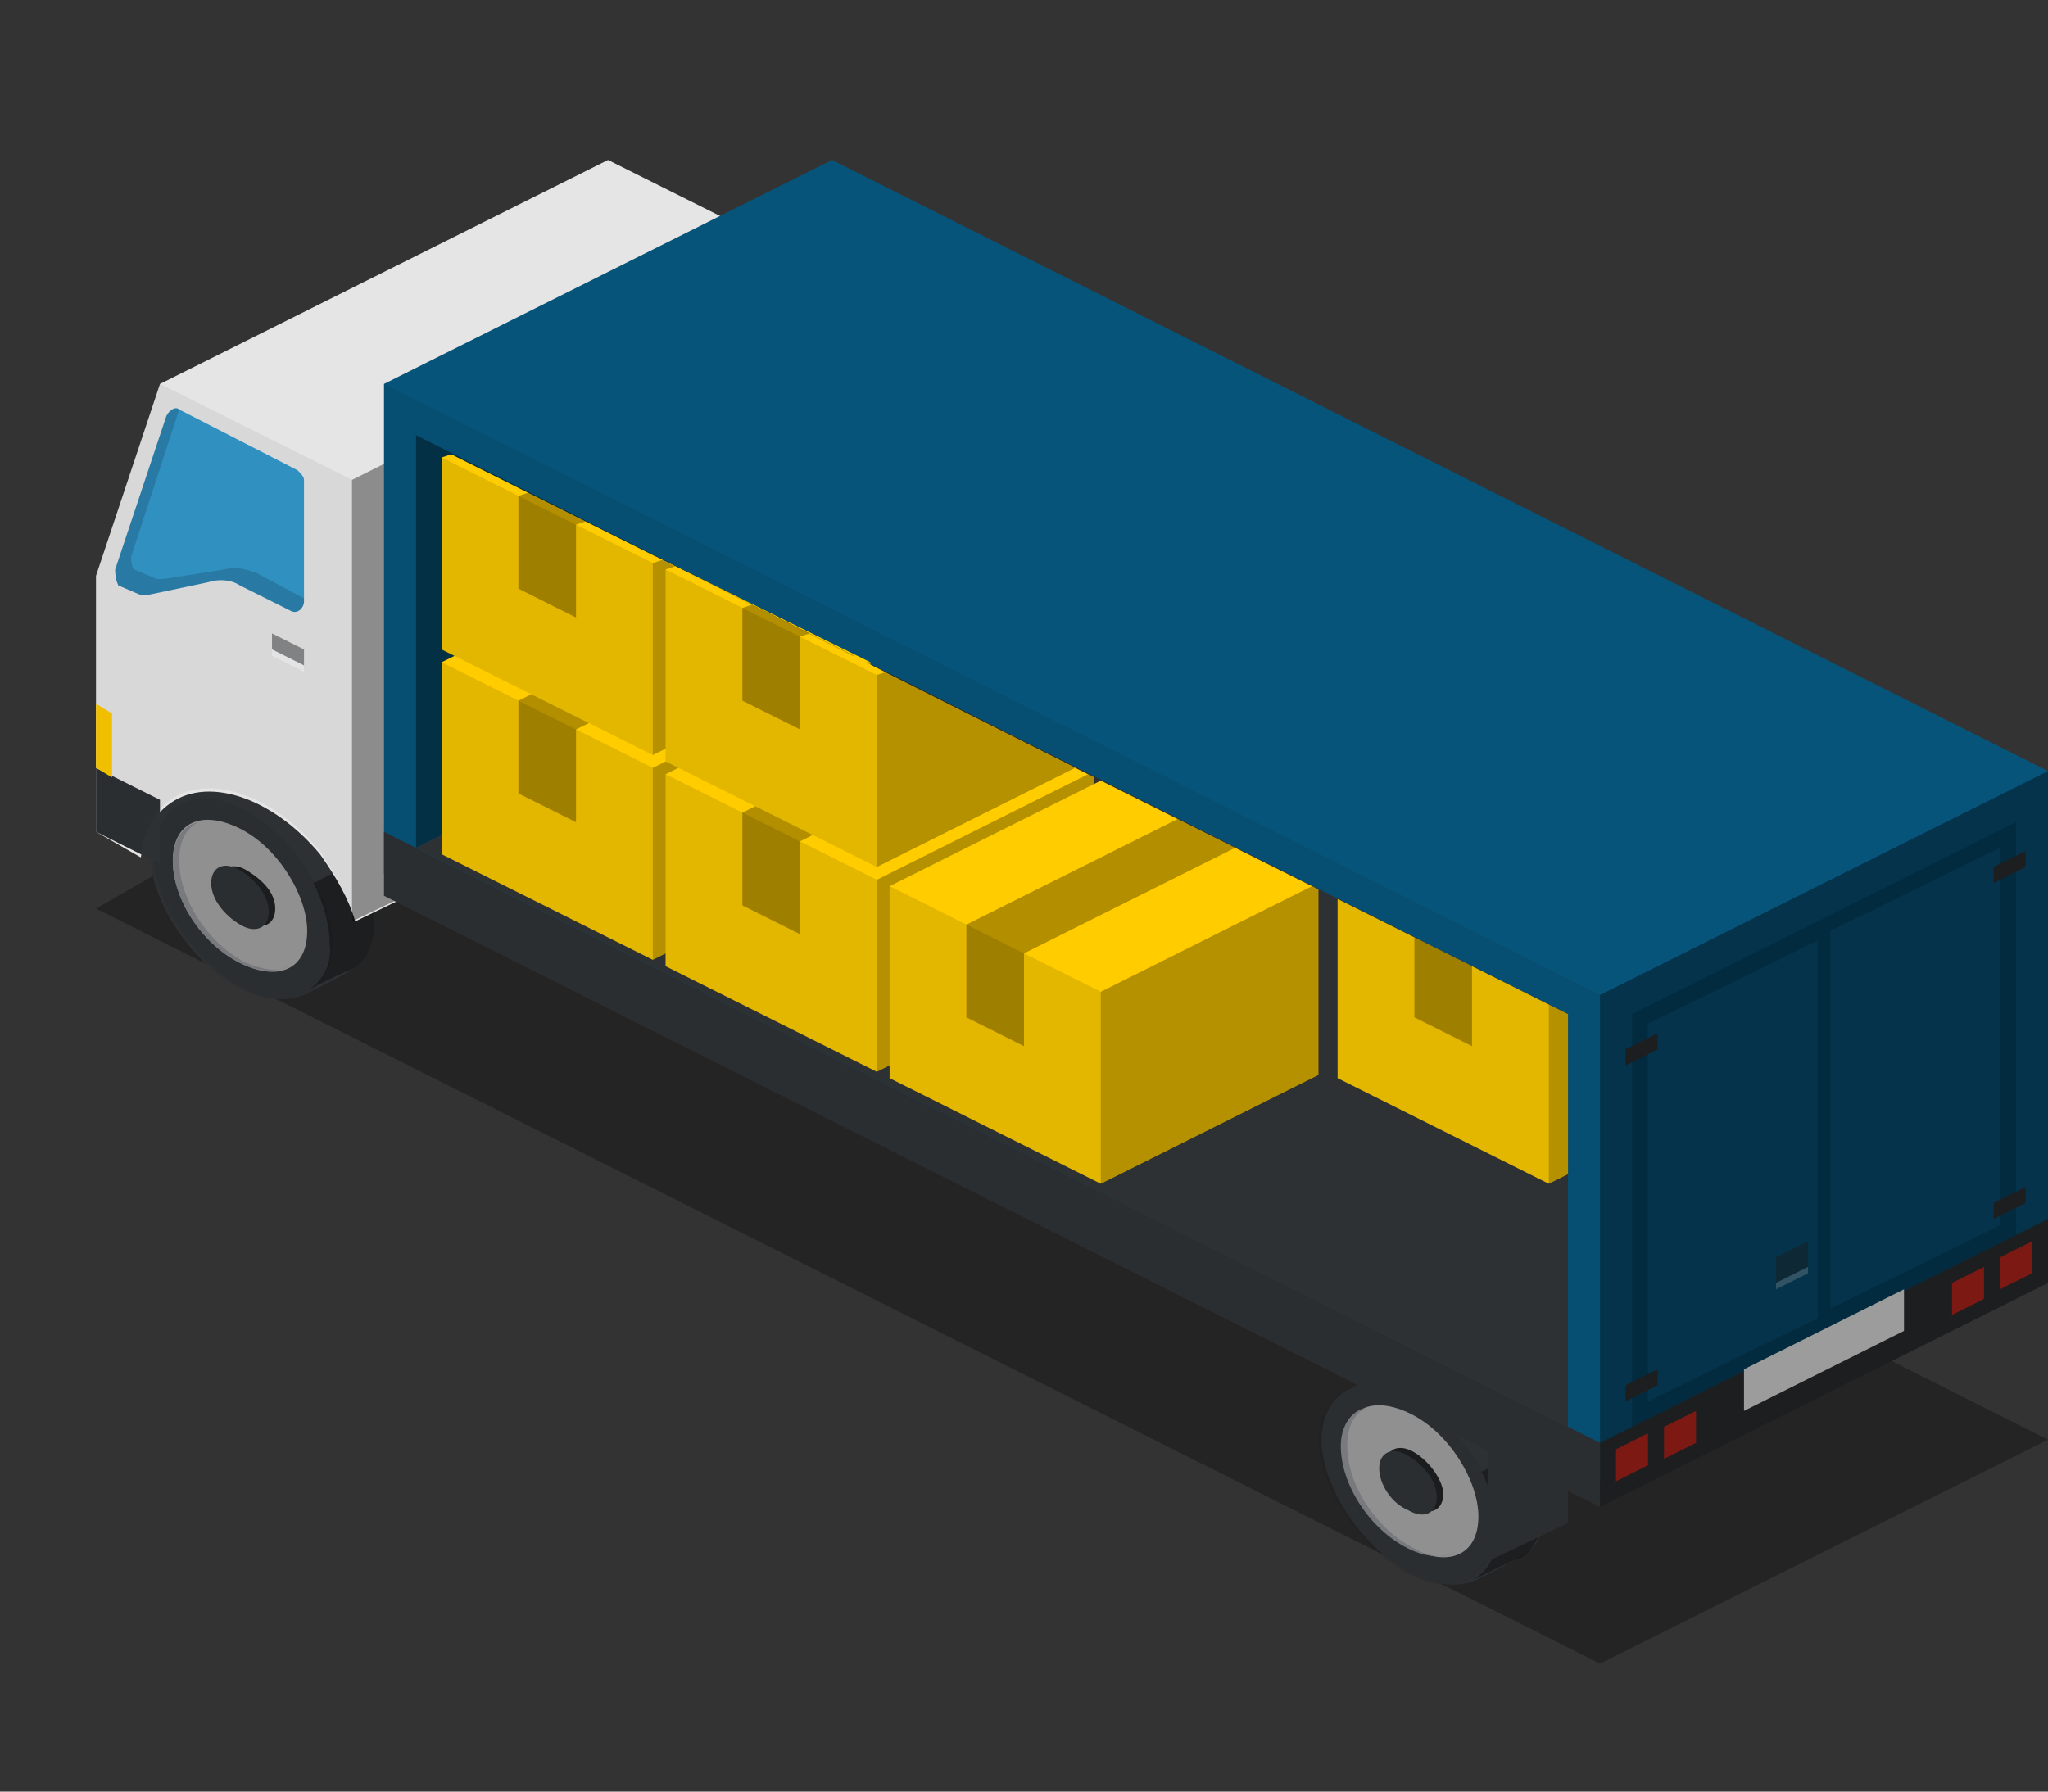 <?xml version="1.0" encoding="utf-8"?>
<!-- Generator: Adobe Illustrator 18.1.0, SVG Export Plug-In . SVG Version: 6.00 Build 0)  -->
<svg version="1.1" id="Layer_1" xmlns="http://www.w3.org/2000/svg" xmlns:xlink="http://www.w3.org/1999/xlink" x="0px" y="0px"
	 viewBox="0 0 64 56" enable-background="new 0 0 64 56" xml:space="preserve">
<rect x="0" y="0" width="64" height="56" fill="#333333" stroke="none"/>
<g>
	<polygon fill="#2D3134" points="5,27 5,23.5 7,22.5 7,26 	"/>
	<polygon opacity="0.3" points="3,28.4 16.1,20.9 64,45 50,52 	"/>
	<g>
		<path fill="#2D3134" d="M45.5,42.9c-0.7-0.4-1.4-0.4-1.9-0.2l0,0l-1.4,0.7l0,0c-0.5,0.2-0.9,0.8-0.9,1.6c0,1.5,1.3,3.4,2.8,4.2
			c0.8,0.4,1.5,0.4,2,0.2c0,0,1.4-0.7,1.5-0.8c0.5-0.3,0.7-0.8,0.7-1.5C48.3,45.5,47,43.7,45.5,42.9z"/>
		<path opacity="0.39" d="M46,49.4c0.2-0.1,1.4-0.7,1.5-0.7c0.5-0.3,0.7-0.8,0.7-1.5c0-0.6-0.2-1.3-0.5-1.9l-1.4,0.7
			c0.3,0.6,0.5,1.3,0.5,1.9C46.8,48.6,46.5,49.1,46,49.4z"/>
		<path fill="#999999" d="M46.2,47.4c0,1.2-0.9,1.6-2.1,1s-2.1-2-2.1-3.2s0.9-1.6,2.1-1S46.2,46.3,46.2,47.4z"/>
		<path fill="#808285" d="M44.2,48.4c-1.2-0.6-2.1-2-2.1-3.2c0-0.6,0.2-1,0.6-1.2c-0.5,0.1-0.8,0.6-0.8,1.2c0,1.2,0.9,2.6,2.1,3.2
			c0.6,0.3,1.1,0.3,1.5,0.1C45.2,48.7,44.7,48.7,44.2,48.4z"/>
		<path fill="#2D3134" d="M45.1,46.7c0,0.5-0.4,0.7-0.9,0.4c-0.5-0.2-0.9-0.8-0.9-1.3c0-0.5,0.4-0.7,0.9-0.4
			C44.7,45.7,45.1,46.3,45.1,46.7z"/>
		<path opacity="0.39" d="M45.1,46.7c0,0.5-0.4,0.7-0.9,0.4c-0.5-0.2-0.9-0.8-0.9-1.3c0-0.5,0.4-0.7,0.9-0.4
			C44.7,45.7,45.1,46.3,45.1,46.7z"/>
		<path fill="#2D3134" d="M44.9,46.8c0,0.5-0.4,0.7-0.9,0.4c-0.5-0.2-0.9-0.8-0.9-1.3s0.4-0.7,0.9-0.4
			C44.5,45.8,44.9,46.3,44.9,46.8z"/>
		<path opacity="0.06" d="M46.8,47.8c0,1.5-1.3,2.2-2.8,1.4s-2.8-2.7-2.8-4.2s1.3-2.2,2.8-1.4S46.8,46.2,46.8,47.8z"/>
	</g>
	<g>
		<path fill="#2D3134" d="M8.9,24.6c-0.7-0.4-1.4-0.4-1.9-0.2l0,0l-1.4,0.7l0,0c-0.5,0.2-0.9,0.8-0.9,1.6c0,1.5,1.3,3.4,2.8,4.2
			c0.8,0.4,1.5,0.4,2,0.2c0,0,1.4-0.7,1.5-0.8c0.5-0.3,0.7-0.8,0.7-1.5C11.8,27.2,10.5,25.4,8.9,24.6z"/>
		<path opacity="0.39" d="M9.5,31c0.2-0.1,1.4-0.7,1.5-0.7c0.5-0.3,0.7-0.8,0.7-1.5c0-0.6-0.2-1.3-0.5-1.9l-1.4,0.7
			c0.3,0.6,0.5,1.3,0.5,1.9C10.4,30.2,10,30.8,9.5,31z"/>
		<path fill="#999999" d="M9.6,29.1c0,1.2-0.9,1.6-2.1,1s-2.1-2-2.1-3.2s0.9-1.6,2.1-1C8.7,26.5,9.6,28,9.6,29.1z"/>
		<path fill="#808285" d="M7.7,30.1c-1.2-0.6-2.1-2-2.1-3.2c0-0.6,0.2-1,0.6-1.2c-0.5,0.1-0.8,0.6-0.8,1.2c0,1.2,0.9,2.6,2.1,3.2
			c0.6,0.3,1.1,0.3,1.5,0.1C8.7,30.4,8.2,30.3,7.7,30.1z"/>
		<path fill="#2D3134" d="M8.6,28.4c0,0.5-0.4,0.7-0.9,0.4S6.8,28,6.8,27.6s0.4-0.7,0.9-0.4S8.6,27.9,8.6,28.4z"/>
		<path opacity="0.39" d="M8.6,28.4c0,0.5-0.4,0.7-0.9,0.4S6.8,28,6.8,27.6s0.4-0.7,0.9-0.4S8.6,27.9,8.6,28.4z"/>
		<path fill="#2D3134" d="M8.4,28.5c0,0.5-0.4,0.7-0.9,0.4s-0.9-0.8-0.9-1.3c0-0.5,0.4-0.7,0.9-0.4S8.4,28,8.4,28.5z"/>
		<path opacity="0.06" d="M10.4,29.5c0,1.5-1.3,2.2-2.8,1.4c-1.5-0.8-2.8-2.7-2.8-4.2c0-1.5,1.3-2.2,2.8-1.4
			C9.1,26.1,10.4,27.9,10.4,29.5z"/>
	</g>
	<path fill="#E5E5E5" d="M5,12L5,12L5,12l14-7l6,3v14.1l-13.9,6.7c-0.2-0.7-0.6-1.4-1.1-2.1c-1.5-1.8-3.6-2.5-4.8-1.5
		c-0.5,0.4-0.7,1-0.8,1.6L3,26v-8L5,12z"/>
	<polygon opacity="0.39" points="25,8 25,22.1 11,28.8 11,15 	"/>
	<polygon fill="#2D3134" points="46.5,45.1 46.5,48.8 49,47.6 49,43.8 	"/>
	<polygon opacity="0.06" points="46.5,45.1 46.5,48.8 49,47.6 49,43.8 	"/>
	<polygon fill="#06547A" points="26,5 12,12 12,27.3 50,46.3 64,39.3 64,24.1 	"/>
	<polygon fill="#2D3134" points="64,38.1 64,40.1 50,47.1 50,45.1 	"/>
	<polygon fill="#2D3134" points="12,26 12,28 50,47.1 50,45.1 	"/>
	<polygon opacity="0.5" fill="#2D3134" points="8.5,19.8 8.5,20.3 9.5,20.8 9.5,20.3 	"/>
	<polygon opacity="0.5" fill="#FFFFFF" points="9.5,21 8.5,20.5 8.5,20.3 9.5,20.8 	"/>
	<path fill="#3399CC" d="M3.6,17.8L5.2,13c0.1-0.2,0.3-0.3,0.4-0.2l3.7,1.9c0.1,0.1,0.2,0.2,0.2,0.3v3.8c0,0.2-0.2,0.4-0.4,0.3
		l-1.6-0.8c-0.3-0.2-0.7-0.2-1-0.1l-1.9,0.4c-0.1,0-0.1,0-0.2,0l-0.7-0.3C3.6,18.1,3.6,17.9,3.6,17.8z"/>
	<path opacity="0.15" d="M3.6,17.8L5.2,13c0.1-0.2,0.3-0.3,0.4-0.2l0,0l-1.5,4.6c0,0.1,0,0.3,0.1,0.4l0.7,0.3c0.1,0,0.1,0,0.2,0
		L7,17.8c0.4-0.1,0.7,0,1,0.1l1.5,0.8v0.1c0,0.2-0.2,0.4-0.4,0.3l-1.6-0.8c-0.3-0.2-0.7-0.2-1-0.1l-1.9,0.4c-0.1,0-0.1,0-0.2,0
		l-0.7-0.3C3.6,18.1,3.6,17.9,3.6,17.8z"/>
	<polygon fill="#2D3134" points="3,26 5,27 5,25 3,24 	"/>
	<polygon fill="#FFCC00" points="3,24 3.5,24.3 3.5,22.3 3,22 	"/>
	<polygon fill="#CC291F" points="63.5,38.8 63.5,39.8 62.5,40.3 62.5,39.3 	"/>
	<polygon fill="#CC291F" points="62,39.6 62,40.6 61,41.1 61,40.1 	"/>
	<polygon fill="#CC291F" points="53,44.1 53,45.1 52,45.6 52,44.6 	"/>
	<polygon fill="#CC291F" points="51.5,44.8 51.5,45.8 50.5,46.3 50.5,45.3 	"/>
	<path opacity="0.15" d="M51,31.7v12.9l12-6V25.7L51,31.7z M62.5,38.3l-5.3,2.6V29.1l5.3-2.6V38.3z M51.5,32l5.3-2.6v11.8l-5.3,2.6
		V32z"/>
	<polygon fill="#FFFFFF" points="59.5,40.3 59.5,41.6 54.5,44.1 54.5,42.8 	"/>
	<polygon fill="#2D3134" points="63.3,37.1 63.3,37.6 62.3,38.1 62.3,37.6 	"/>
	<polygon fill="#2D3134" points="51.8,42.8 51.8,43.3 50.8,43.8 50.8,43.3 	"/>
	<polygon opacity="0.5" fill="#2D3134" points="56.5,38.8 56.5,39.6 55.5,40.1 55.5,39.3 	"/>
	<polygon opacity="0.3" fill="#FFFFFF" points="56.5,39.8 56.5,39.6 55.5,40.1 55.5,40.3 	"/>
	<polygon fill="#2D3134" points="63.3,26.6 63.3,27.1 62.3,27.6 62.3,27.1 	"/>
	<polygon fill="#2D3134" points="51.8,32.3 51.8,32.8 50.8,33.3 50.8,32.8 	"/>
	<path opacity="0.06" d="M5,12l6,3v13.5c-0.2-0.6-0.6-1.3-1-1.9c-1.5-1.8-3.6-2.5-4.8-1.5c-0.5,0.4-0.7,1-0.8,1.6L3,26v-8
		L5,12z"/>
	<polygon opacity="0.06" points="12,12 12,28 50,47.1 50,31.1 	"/>
	<g>
		<polygon opacity="0.39" points="13,13.6 13,26.5 25.9,20.1 		"/>
		<polygon fill="#2D3134" points="49,31.7 25.9,20.1 13,26.5 49,44.6 		"/>
	</g>
	<polygon opacity="0.39" points="64,24.1 64,40.1 50,47.1 50,31.1 	"/>
	<g>
		<g>
			<polygon fill="#FFCC00" points="20.5,17.4 13.8,20.7 13.8,26.7 20.4,30 27.2,26.6 27.2,20.7 			"/>
			<polygon opacity="0.29" points="27.1,20.7 20.4,24 20.4,30 27.2,26.6 27.2,20.7 			"/>
			<polygon opacity="0.3" points="22.9,18.6 16.2,21.9 16.2,24.8 18,25.7 18,22.8 24.7,19.5 			"/>
			<polygon opacity="0.11" points="20.4,30 13.8,26.7 13.8,20.7 20.4,24 			"/>
		</g>
		<g>
			<polygon fill="#FFCC00" points="34,24.2 34.2,24.3 34.2,30.1 27.4,33.5 20.8,30.2 20.8,24.2 27.4,20.9 			"/>
			<polygon opacity="0.29" points="27.4,33.5 34.2,30.1 34.2,24.3 34,24.2 27.4,27.5 			"/>
			<polygon opacity="0.3" points="29.8,22.1 31.6,23 25,26.3 25,29.2 23.2,28.3 23.2,25.4 			"/>
			<polygon opacity="0.11" points="27.4,33.5 20.8,30.2 20.8,24.2 27.4,27.5 			"/>
		</g>
		<g>
			<polygon fill="#FFCC00" points="14.1,14.2 13.8,14.3 13.8,20.3 20.4,23.6 26.7,20.5 			"/>
			<polygon opacity="0.29" points="20.7,17.5 20.4,17.6 20.4,23.6 26.7,20.5 			"/>
			<polygon opacity="0.3" points="16.5,15.4 16.2,15.5 16.2,18.4 18,19.3 18,16.4 18.3,16.3 			"/>
			<polygon opacity="0.11" points="20.4,23.6 13.8,20.3 13.8,14.3 20.4,17.6 			"/>
		</g>
		<g>
			<polygon fill="#FFCC00" points="21.1,17.7 20.8,17.8 20.8,23.8 27.4,27.1 33.6,24 			"/>
			<polygon opacity="0.29" points="27.7,21 27.4,21.1 27.4,27.1 33.6,24 			"/>
			<polygon opacity="0.3" points="23.5,18.9 23.2,19 23.2,21.9 25,22.8 25,19.9 25.3,19.8 			"/>
			<polygon opacity="0.11" points="27.4,27.1 20.8,23.8 20.8,17.8 27.4,21.1 			"/>
		</g>
		<g>
			<polygon fill="#FFCC00" points="41,27.7 41.2,27.8 41.2,33.6 34.4,37 27.8,33.7 27.8,27.7 34.4,24.4 			"/>
			<polygon opacity="0.29" points="34.4,37 41.2,33.6 41.2,27.8 41,27.7 34.4,31 			"/>
			<polygon opacity="0.3" points="36.8,25.6 38.6,26.5 32,29.8 32,32.7 30.2,31.8 30.2,28.9 			"/>
			<polygon opacity="0.11" points="34.4,37 27.8,33.7 27.8,27.7 34.4,31 			"/>
		</g>
		<g>
			<polygon fill="#FFCC00" points="49,31.7 49,36.7 48.4,37 41.8,33.7 41.8,28.1 			"/>
			<polygon opacity="0.29" points="48.4,37 49,36.7 49,31.7 48.4,31.4 			"/>
			<polygon opacity="0.3" points="46,30.2 46,32.7 44.2,31.8 44.2,29.3 			"/>
			<polygon opacity="0.11" points="48.4,37 41.8,33.7 41.8,28.1 48.4,31.4 			"/>
		</g>
	</g>
</g>
</svg>
